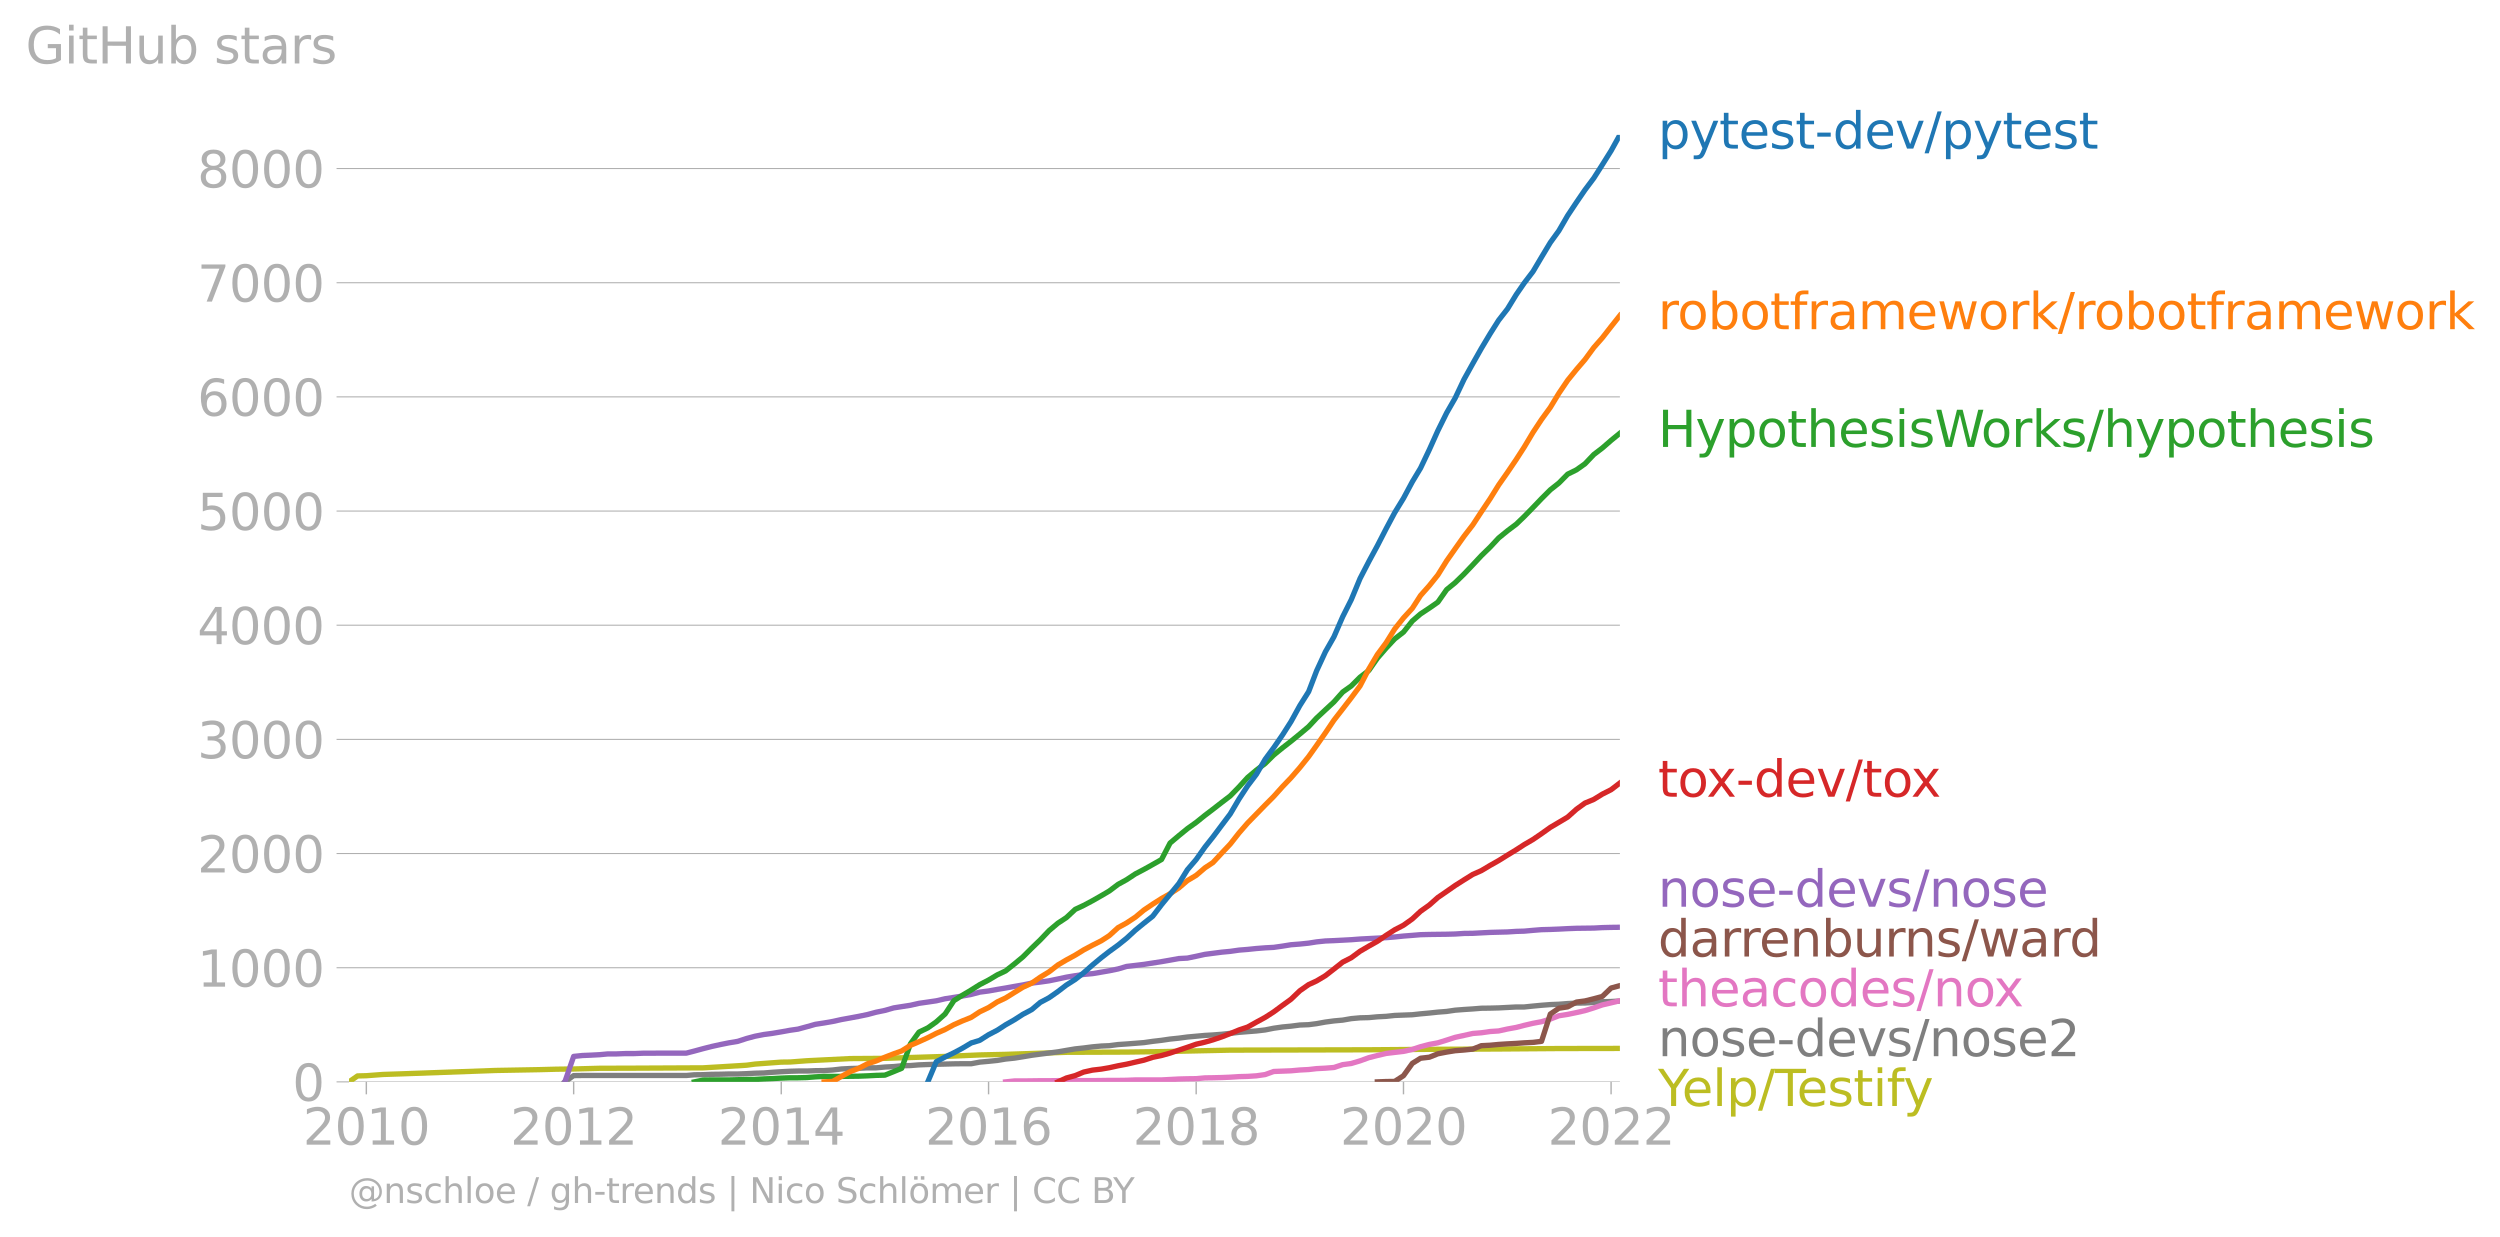<svg xmlns:xlink="http://www.w3.org/1999/xlink" width="936.674" height="463.381" viewBox="0 0 702.505 347.536" xmlns="http://www.w3.org/2000/svg"><defs><style>*{stroke-linejoin:round;stroke-linecap:butt}</style></defs><g id="figure_1"><path d="M0 347.536h702.505V0H0v347.536z" style="fill:none" id="patch_1"/><g id="axes_1"><path d="M98.073 304.009h357.12V37.897H98.073v266.112z" style="fill:none" id="patch_2"/><g id="matplotlib.axis_1"><g id="xtick_1"><g id="line2d_1"><defs><path id="m39160f10e1" d="M0 0v3.5" style="stroke:#b0b0b0;stroke-width:.4"/></defs><use xlink:href="#m39160f10e1" x="102.941" y="304.009" style="fill:#b0b0b0;stroke:#b0b0b0;stroke-width:.4"/></g><g style="fill:#b0b0b0" transform="matrix(.14 0 0 -.14 85.126 321.646)" id="text_1"><defs><path id="DejaVuSans-32" d="M1228 531h2203V0H469v531q359 372 979 998 621 627 780 809 303 340 423 576 121 236 121 464 0 372-261 606-261 235-680 235-297 0-627-103-329-103-704-313v638q381 153 712 231 332 78 607 78 725 0 1156-363 431-362 431-968 0-288-108-546-107-257-392-607-78-91-497-524-418-433-1181-1211z" transform="scale(.016)"/><path id="DejaVuSans-30" d="M2034 4250q-487 0-733-480-245-479-245-1442 0-959 245-1439 246-480 733-480 491 0 736 480 246 480 246 1439 0 963-246 1442-245 480-736 480zm0 500q785 0 1199-621 414-620 414-1801 0-1178-414-1799Q2819-91 2034-91q-784 0-1198 620-414 621-414 1799 0 1181 414 1801 414 621 1198 621z" transform="scale(.016)"/><path id="DejaVuSans-31" d="M794 531h1031v3560L703 3866v575l1116 225h631V531h1031V0H794v531z" transform="scale(.016)"/></defs><use xlink:href="#DejaVuSans-32"/><use xlink:href="#DejaVuSans-30" x="63.623"/><use xlink:href="#DejaVuSans-31" x="127.246"/><use xlink:href="#DejaVuSans-30" x="190.869"/></g></g><g id="xtick_2"><use xlink:href="#m39160f10e1" x="161.198" y="304.009" style="fill:#b0b0b0;stroke:#b0b0b0;stroke-width:.4" id="line2d_2"/><g style="fill:#b0b0b0" transform="matrix(.14 0 0 -.14 143.383 321.646)" id="text_2"><use xlink:href="#DejaVuSans-32"/><use xlink:href="#DejaVuSans-30" x="63.623"/><use xlink:href="#DejaVuSans-31" x="127.246"/><use xlink:href="#DejaVuSans-32" x="190.869"/></g></g><g id="xtick_3"><use xlink:href="#m39160f10e1" x="219.534" y="304.009" style="fill:#b0b0b0;stroke:#b0b0b0;stroke-width:.4" id="line2d_3"/><g style="fill:#b0b0b0" transform="matrix(.14 0 0 -.14 201.719 321.646)" id="text_3"><defs><path id="DejaVuSans-34" d="M2419 4116 825 1625h1594v2491zm-166 550h794V1625h666v-525h-666V0h-628v1100H313v609l1940 2957z" transform="scale(.016)"/></defs><use xlink:href="#DejaVuSans-32"/><use xlink:href="#DejaVuSans-30" x="63.623"/><use xlink:href="#DejaVuSans-31" x="127.246"/><use xlink:href="#DejaVuSans-34" x="190.869"/></g></g><g id="xtick_4"><use xlink:href="#m39160f10e1" x="277.79" y="304.009" style="fill:#b0b0b0;stroke:#b0b0b0;stroke-width:.4" id="line2d_4"/><g style="fill:#b0b0b0" transform="matrix(.14 0 0 -.14 259.975 321.646)" id="text_4"><defs><path id="DejaVuSans-36" d="M2113 2584q-425 0-674-291-248-290-248-796 0-503 248-796 249-292 674-292t673 292q248 293 248 796 0 506-248 796-248 291-673 291zm1253 1979v-575q-238 112-480 171-242 60-480 60-625 0-955-422-329-422-376-1275 184 272 462 417 279 145 613 145 703 0 1111-427 408-426 408-1160 0-719-425-1154Q2819-91 2113-91q-810 0-1238 620-428 621-428 1799 0 1106 525 1764t1409 658q238 0 480-47t505-140z" transform="scale(.016)"/></defs><use xlink:href="#DejaVuSans-32"/><use xlink:href="#DejaVuSans-30" x="63.623"/><use xlink:href="#DejaVuSans-31" x="127.246"/><use xlink:href="#DejaVuSans-36" x="190.869"/></g></g><g id="xtick_5"><use xlink:href="#m39160f10e1" x="336.127" y="304.009" style="fill:#b0b0b0;stroke:#b0b0b0;stroke-width:.4" id="line2d_5"/><g style="fill:#b0b0b0" transform="matrix(.14 0 0 -.14 318.312 321.646)" id="text_5"><defs><path id="DejaVuSans-38" d="M2034 2216q-450 0-708-241-257-241-257-662 0-422 257-663 258-241 708-241t709 242q260 243 260 662 0 421-258 662-257 241-711 241zm-631 268q-406 100-633 378-226 279-226 679 0 559 398 884 399 325 1092 325 697 0 1094-325t397-884q0-400-227-679-226-278-629-378 456-106 710-416 255-309 255-755 0-679-414-1042Q2806-91 2034-91q-771 0-1186 362-414 363-414 1042 0 446 256 755 257 310 713 416zm-231 997q0-362 226-565 227-203 636-203 407 0 636 203 230 203 230 565 0 363-230 566-229 203-636 203-409 0-636-203-226-203-226-566z" transform="scale(.016)"/></defs><use xlink:href="#DejaVuSans-32"/><use xlink:href="#DejaVuSans-30" x="63.623"/><use xlink:href="#DejaVuSans-31" x="127.246"/><use xlink:href="#DejaVuSans-38" x="190.869"/></g></g><g id="xtick_6"><use xlink:href="#m39160f10e1" x="394.383" y="304.009" style="fill:#b0b0b0;stroke:#b0b0b0;stroke-width:.4" id="line2d_6"/><g style="fill:#b0b0b0" transform="matrix(.14 0 0 -.14 376.568 321.646)" id="text_6"><use xlink:href="#DejaVuSans-32"/><use xlink:href="#DejaVuSans-30" x="63.623"/><use xlink:href="#DejaVuSans-32" x="127.246"/><use xlink:href="#DejaVuSans-30" x="190.869"/></g></g><g id="xtick_7"><use xlink:href="#m39160f10e1" x="452.719" y="304.009" style="fill:#b0b0b0;stroke:#b0b0b0;stroke-width:.4" id="line2d_7"/><g style="fill:#b0b0b0" transform="matrix(.14 0 0 -.14 434.904 321.646)" id="text_7"><use xlink:href="#DejaVuSans-32"/><use xlink:href="#DejaVuSans-30" x="63.623"/><use xlink:href="#DejaVuSans-32" x="127.246"/><use xlink:href="#DejaVuSans-32" x="190.869"/></g></g></g><g id="matplotlib.axis_2"><g id="ytick_1"><path d="M98.073 304.009h357.12" clip-path="url(#p852a5f5605)" style="fill:none;stroke:#b0b0b0;stroke-width:.3;stroke-linecap:square" id="line2d_8"/><g id="line2d_9"><defs><path id="m67a3a0ae52" d="M0 0h-3.5" style="stroke:#b0b0b0;stroke-width:.3"/></defs><use xlink:href="#m67a3a0ae52" x="98.073" y="304.009" style="fill:#b0b0b0;stroke:#b0b0b0;stroke-width:.3"/></g><use xlink:href="#DejaVuSans-30" style="fill:#b0b0b0" transform="matrix(.14 0 0 -.14 82.166 309.328)" id="text_8"/></g><g id="ytick_2"><path d="M98.073 271.928h357.12" clip-path="url(#p852a5f5605)" style="fill:none;stroke:#b0b0b0;stroke-width:.3;stroke-linecap:square" id="line2d_10"/><use xlink:href="#m67a3a0ae52" x="98.073" y="271.928" style="fill:#b0b0b0;stroke:#b0b0b0;stroke-width:.3" id="line2d_11"/><g style="fill:#b0b0b0" transform="matrix(.14 0 0 -.14 55.443 277.247)" id="text_9"><use xlink:href="#DejaVuSans-31"/><use xlink:href="#DejaVuSans-30" x="63.623"/><use xlink:href="#DejaVuSans-30" x="127.246"/><use xlink:href="#DejaVuSans-30" x="190.869"/></g></g><g id="ytick_3"><path d="M98.073 239.847h357.12" clip-path="url(#p852a5f5605)" style="fill:none;stroke:#b0b0b0;stroke-width:.3;stroke-linecap:square" id="line2d_12"/><use xlink:href="#m67a3a0ae52" x="98.073" y="239.847" style="fill:#b0b0b0;stroke:#b0b0b0;stroke-width:.3" id="line2d_13"/><g style="fill:#b0b0b0" transform="matrix(.14 0 0 -.14 55.443 245.166)" id="text_10"><use xlink:href="#DejaVuSans-32"/><use xlink:href="#DejaVuSans-30" x="63.623"/><use xlink:href="#DejaVuSans-30" x="127.246"/><use xlink:href="#DejaVuSans-30" x="190.869"/></g></g><g id="ytick_4"><path d="M98.073 207.766h357.12" clip-path="url(#p852a5f5605)" style="fill:none;stroke:#b0b0b0;stroke-width:.3;stroke-linecap:square" id="line2d_14"/><use xlink:href="#m67a3a0ae52" x="98.073" y="207.766" style="fill:#b0b0b0;stroke:#b0b0b0;stroke-width:.3" id="line2d_15"/><g style="fill:#b0b0b0" transform="matrix(.14 0 0 -.14 55.443 213.085)" id="text_11"><defs><path id="DejaVuSans-33" d="M2597 2516q453-97 707-404 255-306 255-756 0-690-475-1069Q2609-91 1734-91q-293 0-604 58T488 141v609q262-153 574-231 313-78 654-78 593 0 904 234t311 681q0 413-289 645-289 233-804 233h-544v519h569q465 0 712 186t247 536q0 359-255 551-254 193-729 193-260 0-557-57-297-56-653-174v562q360 100 674 150t592 50q719 0 1137-327 419-326 419-882 0-388-222-655t-631-370z" transform="scale(.016)"/></defs><use xlink:href="#DejaVuSans-33"/><use xlink:href="#DejaVuSans-30" x="63.623"/><use xlink:href="#DejaVuSans-30" x="127.246"/><use xlink:href="#DejaVuSans-30" x="190.869"/></g></g><g id="ytick_5"><path d="M98.073 175.685h357.12" clip-path="url(#p852a5f5605)" style="fill:none;stroke:#b0b0b0;stroke-width:.3;stroke-linecap:square" id="line2d_16"/><use xlink:href="#m67a3a0ae52" x="98.073" y="175.685" style="fill:#b0b0b0;stroke:#b0b0b0;stroke-width:.3" id="line2d_17"/><g style="fill:#b0b0b0" transform="matrix(.14 0 0 -.14 55.443 181.004)" id="text_12"><use xlink:href="#DejaVuSans-34"/><use xlink:href="#DejaVuSans-30" x="63.623"/><use xlink:href="#DejaVuSans-30" x="127.246"/><use xlink:href="#DejaVuSans-30" x="190.869"/></g></g><g id="ytick_6"><path d="M98.073 143.604h357.12" clip-path="url(#p852a5f5605)" style="fill:none;stroke:#b0b0b0;stroke-width:.3;stroke-linecap:square" id="line2d_18"/><use xlink:href="#m67a3a0ae52" x="98.073" y="143.604" style="fill:#b0b0b0;stroke:#b0b0b0;stroke-width:.3" id="line2d_19"/><g style="fill:#b0b0b0" transform="matrix(.14 0 0 -.14 55.443 148.923)" id="text_13"><defs><path id="DejaVuSans-35" d="M691 4666h2478v-532H1269V2991q137 47 274 70 138 23 276 23 781 0 1237-428 457-428 457-1159 0-753-469-1171Q2575-91 1722-91q-294 0-599 50Q819 9 494 109v635q281-153 581-228t634-75q541 0 856 284 316 284 316 772 0 487-316 771-315 285-856 285-253 0-505-56-251-56-513-175v2344z" transform="scale(.016)"/></defs><use xlink:href="#DejaVuSans-35"/><use xlink:href="#DejaVuSans-30" x="63.623"/><use xlink:href="#DejaVuSans-30" x="127.246"/><use xlink:href="#DejaVuSans-30" x="190.869"/></g></g><g id="ytick_7"><path d="M98.073 111.523h357.12" clip-path="url(#p852a5f5605)" style="fill:none;stroke:#b0b0b0;stroke-width:.3;stroke-linecap:square" id="line2d_20"/><use xlink:href="#m67a3a0ae52" x="98.073" y="111.523" style="fill:#b0b0b0;stroke:#b0b0b0;stroke-width:.3" id="line2d_21"/><g style="fill:#b0b0b0" transform="matrix(.14 0 0 -.14 55.443 116.842)" id="text_14"><use xlink:href="#DejaVuSans-36"/><use xlink:href="#DejaVuSans-30" x="63.623"/><use xlink:href="#DejaVuSans-30" x="127.246"/><use xlink:href="#DejaVuSans-30" x="190.869"/></g></g><g id="ytick_8"><path d="M98.073 79.442h357.12" clip-path="url(#p852a5f5605)" style="fill:none;stroke:#b0b0b0;stroke-width:.3;stroke-linecap:square" id="line2d_22"/><use xlink:href="#m67a3a0ae52" x="98.073" y="79.442" style="fill:#b0b0b0;stroke:#b0b0b0;stroke-width:.3" id="line2d_23"/><g style="fill:#b0b0b0" transform="matrix(.14 0 0 -.14 55.443 84.76)" id="text_15"><defs><path id="DejaVuSans-37" d="M525 4666h3000v-269L1831 0h-659l1594 4134H525v532z" transform="scale(.016)"/></defs><use xlink:href="#DejaVuSans-37"/><use xlink:href="#DejaVuSans-30" x="63.623"/><use xlink:href="#DejaVuSans-30" x="127.246"/><use xlink:href="#DejaVuSans-30" x="190.869"/></g></g><g id="ytick_9"><path d="M98.073 47.36h357.12" clip-path="url(#p852a5f5605)" style="fill:none;stroke:#b0b0b0;stroke-width:.3;stroke-linecap:square" id="line2d_24"/><use xlink:href="#m67a3a0ae52" x="98.073" y="47.361" style="fill:#b0b0b0;stroke:#b0b0b0;stroke-width:.3" id="line2d_25"/><g style="fill:#b0b0b0" transform="matrix(.14 0 0 -.14 55.443 52.68)" id="text_16"><use xlink:href="#DejaVuSans-38"/><use xlink:href="#DejaVuSans-30" x="63.623"/><use xlink:href="#DejaVuSans-30" x="127.246"/><use xlink:href="#DejaVuSans-30" x="190.869"/></g></g><g style="fill:#b0b0b0" transform="matrix(.14 0 0 -.14 7.2 17.838)" id="text_17"><defs><path id="DejaVuSans-47" d="M3809 666v1253H2778v519h1656V434q-365-259-806-392-440-133-940-133-1094 0-1712 639-617 640-617 1780 0 1144 617 1783 618 639 1712 639 456 0 867-113 411-112 758-331v-672q-350 297-744 447t-828 150q-857 0-1287-478-429-478-429-1425 0-944 429-1422 430-478 1287-478 334 0 596 58 263 58 472 180z" transform="scale(.016)"/><path id="DejaVuSans-69" d="M603 3500h575V0H603v3500zm0 1363h575v-729H603v729z" transform="scale(.016)"/><path id="DejaVuSans-74" d="M1172 4494v-994h1184v-447H1172V1153q0-428 117-550t477-122h590V0h-590q-666 0-919 248-253 249-253 905v1900H172v447h422v994h578z" transform="scale(.016)"/><path id="DejaVuSans-48" d="M628 4666h631V2753h2294v1913h631V0h-631v2222H1259V0H628v4666z" transform="scale(.016)"/><path id="DejaVuSans-75" d="M544 1381v2119h575V1403q0-497 193-746 194-248 582-248 465 0 735 297 271 297 271 810v1984h575V0h-575v538q-209-319-486-474-276-155-642-155-603 0-916 375-312 375-312 1097zm1447 2203z" transform="scale(.016)"/><path id="DejaVuSans-62" d="M3116 1747q0 634-261 995t-717 361q-457 0-718-361t-261-995q0-634 261-995t718-361q456 0 717 361t261 995zM1159 2969q182 312 458 463 277 152 661 152 638 0 1036-506 399-506 399-1331T3314 415Q2916-91 2278-91q-384 0-661 152-276 152-458 464V0H581v4863h578V2969z" transform="scale(.016)"/><path id="DejaVuSans-73" d="M2834 3397v-544q-243 125-506 187-262 63-544 63-428 0-642-131t-214-394q0-200 153-314t616-217l197-44q612-131 870-370t258-667q0-488-386-773Q2250-91 1575-91q-281 0-586 55T347 128v594q319-166 628-249 309-82 613-82 406 0 624 139 219 139 219 392 0 234-158 359-157 125-692 241l-200 47q-534 112-772 345-237 233-237 639 0 494 350 762 350 269 994 269 318 0 599-47 282-46 519-140z" transform="scale(.016)"/><path id="DejaVuSans-61" d="M2194 1759q-697 0-966-159t-269-544q0-306 202-486 202-179 548-179 479 0 768 339t289 901v128h-572zm1147 238V0h-575v531q-197-318-491-470T1556-91q-537 0-855 302-317 302-317 808 0 590 395 890 396 300 1180 300h807v57q0 397-261 614t-733 217q-300 0-585-72-284-72-546-216v532q315 122 612 182 297 61 578 61 760 0 1135-394 375-393 375-1193z" transform="scale(.016)"/><path id="DejaVuSans-72" d="M2631 2963q-97 56-211 82-114 27-251 27-488 0-749-317t-261-911V0H581v3500h578v-544q182 319 472 473 291 155 707 155 59 0 131-8 72-7 159-23l3-590z" transform="scale(.016)"/></defs><use xlink:href="#DejaVuSans-47"/><use xlink:href="#DejaVuSans-69" x="77.49"/><use xlink:href="#DejaVuSans-74" x="105.273"/><use xlink:href="#DejaVuSans-48" x="144.482"/><use xlink:href="#DejaVuSans-75" x="219.678"/><use xlink:href="#DejaVuSans-62" x="283.057"/><use xlink:href="#DejaVuSans-20" x="346.533"/><use xlink:href="#DejaVuSans-73" x="378.32"/><use xlink:href="#DejaVuSans-74" x="430.42"/><use xlink:href="#DejaVuSans-61" x="469.629"/><use xlink:href="#DejaVuSans-72" x="530.908"/><use xlink:href="#DejaVuSans-73" x="572.021"/></g></g><path d="m98.073 304.009 2.394-1.669 2.474-.064 4.709-.353 4.868-.16 26.734-.962 12.21-.225 4.868-.128 4.868-.064 7.262-.193 9.736-.032 19.392-.096 4.868-.289 7.342-.45 2.394-.32 7.342-.545 2.474-.032 4.708-.353 12.21-.61 9.736-.064 4.708-.16 12.21-.385 9.736-.417 7.262-.16 17.078-.578 16.919-.064 4.868-.065 4.948-.064 19.312-.417 38.944-.096 16.998-.128 19.472-.097 16.918-.128 17.158-.032h0" clip-path="url(#p852a5f5605)" style="fill:none;stroke:#bcbd22;stroke-width:1.5;stroke-linecap:square" id="line2d_26"/><path d="m158.724 304.009 2.474-1.765 2.473-.032H192.88l2.234-.192 2.474-.032 2.394-.097 2.474-.032 2.394-.064h2.474l2.474-.096 2.394-.128 2.474-.065 2.394-.192 2.474-.16 2.474-.129 2.234-.064h2.474l2.394-.096 2.474-.032 2.394-.16 2.474-.29 2.474-.128 2.394-.064 2.474-.128h2.394l2.474-.225 2.474-.128 2.234-.225 2.474-.064 2.394-.192 2.474-.097 2.394-.064 2.474-.064 2.474-.064 2.394-.032h2.474l2.394-.45 2.474-.224 2.474-.257 2.314-.385 2.474-.256 2.394-.385 2.474-.417 2.394-.321 2.474-.32 2.474-.322 2.394-.417 2.474-.417 2.394-.256 2.474-.321 2.474-.225 2.235-.096 2.474-.32 2.394-.161 2.474-.193 2.394-.192 2.474-.353 2.474-.289 2.394-.353 2.474-.256 2.394-.321 2.474-.225 2.473-.224 2.235-.129 2.474-.192 2.394-.257 2.474-.288 2.394-.193 2.474-.192 2.474-.29 2.394-.48 2.474-.353 2.394-.225 2.474-.32 2.474-.097 2.234-.289 2.474-.449 2.394-.32 2.474-.225 2.394-.417 2.474-.225 2.474-.064 2.394-.225 2.474-.128 2.394-.256 2.474-.097 2.474-.096 2.314-.257 2.474-.224 2.394-.257 2.474-.192 2.394-.353 2.474-.193 2.474-.16 2.394-.193 2.474-.032 2.394-.064 2.474-.128 2.474-.128h2.234l2.474-.257 2.394-.225 2.474-.192 2.394-.096 2.474-.193 2.474-.128 2.394-.032 2.474-.16 2.394-.193 2.474-.064 2.474-.129" clip-path="url(#p852a5f5605)" style="fill:none;stroke:#7f7f7f;stroke-width:1.5;stroke-linecap:square" id="line2d_27"/><path d="m282.578 304.009 2.474-.257h2.394l2.474-.032 2.394-.032h2.474l2.474-.032h9.736l2.474-.032 2.235-.032h2.474l2.394-.032 2.474-.097H326.39l2.394-.128 2.474-.128 2.394-.065 2.474-.032 2.473-.224 2.235-.032 2.474-.064 2.394-.097 2.474-.16 2.394-.064 2.474-.16 2.474-.354 2.394-.866 2.474-.096 2.394-.096 2.474-.225 2.474-.128 2.234-.257 2.474-.128 2.394-.193 2.474-.802 2.394-.32 2.474-.738 2.474-.898 2.394-.61 2.474-.577 2.394-.29 2.474-.288 2.474-.545 2.314-.77 2.474-.642 2.394-.449 2.474-.77 2.394-.77 2.474-.545 2.474-.546 2.394-.192 2.474-.353 2.394-.16 2.474-.546 2.474-.449 2.234-.577 2.474-.578 2.394-.449 2.474-.738 2.394-.93 2.474-.385 2.474-.513 2.394-.546 2.474-.77 2.394-.834 2.474-.577 2.474-.61" clip-path="url(#p852a5f5605)" style="fill:none;stroke:#e377c2;stroke-width:1.5;stroke-linecap:square" id="line2d_28"/><g style="fill:#1f77b4" transform="matrix(.14 0 0 -.14 465.907 41.76)" id="text_18"><defs><path id="DejaVuSans-70" d="M1159 525v-1856H581v4831h578v-531q182 312 458 463 277 152 661 152 638 0 1036-506 399-506 399-1331T3314 415Q2916-91 2278-91q-384 0-661 152-276 152-458 464zm1957 1222q0 634-261 995t-717 361q-457 0-718-361t-261-995q0-634 261-995t718-361q456 0 717 361t261 995z" transform="scale(.016)"/><path id="DejaVuSans-79" d="M2059-325q-243-625-475-815-231-191-618-191H506v481h338q237 0 368 113 132 112 291 531l103 262L191 3500h609L1894 763l1094 2737h609L2059-325z" transform="scale(.016)"/><path id="DejaVuSans-65" d="M3597 1894v-281H953q38-594 358-905t892-311q331 0 642 81t618 244V178Q3153 47 2828-22t-659-69q-838 0-1327 487-489 488-489 1320 0 859 464 1363 464 505 1252 505 706 0 1117-455 411-454 411-1235zm-575 169q-6 471-264 752-258 282-683 282-481 0-770-272t-333-766l2050 4z" transform="scale(.016)"/><path id="DejaVuSans-2d" d="M313 2009h1684v-512H313v512z" transform="scale(.016)"/><path id="DejaVuSans-64" d="M2906 2969v1894h575V0h-575v525q-181-312-458-464-276-152-664-152-634 0-1033 506-398 507-398 1332t398 1331q399 506 1033 506 388 0 664-152 277-151 458-463zM947 1747q0-634 261-995t717-361q456 0 718 361 263 361 263 995t-263 995q-262 361-718 361t-717-361q-261-361-261-995z" transform="scale(.016)"/><path id="DejaVuSans-76" d="M191 3500h609L1894 563l1094 2937h609L2284 0h-781L191 3500z" transform="scale(.016)"/><path id="DejaVuSans-2f" d="M1625 4666h531L531-594H0l1625 5260z" transform="scale(.016)"/></defs><use xlink:href="#DejaVuSans-70"/><use xlink:href="#DejaVuSans-79" x="63.477"/><use xlink:href="#DejaVuSans-74" x="122.656"/><use xlink:href="#DejaVuSans-65" x="161.865"/><use xlink:href="#DejaVuSans-73" x="223.389"/><use xlink:href="#DejaVuSans-74" x="275.488"/><use xlink:href="#DejaVuSans-2d" x="314.697"/><use xlink:href="#DejaVuSans-64" x="350.781"/><use xlink:href="#DejaVuSans-65" x="414.258"/><use xlink:href="#DejaVuSans-76" x="475.781"/><use xlink:href="#DejaVuSans-2f" x="534.961"/><use xlink:href="#DejaVuSans-70" x="568.652"/><use xlink:href="#DejaVuSans-79" x="632.129"/><use xlink:href="#DejaVuSans-74" x="691.309"/><use xlink:href="#DejaVuSans-65" x="730.518"/><use xlink:href="#DejaVuSans-73" x="792.041"/><use xlink:href="#DejaVuSans-74" x="844.141"/></g><g style="fill:#ff7f0e" transform="matrix(.14 0 0 -.14 465.907 92.512)" id="text_19"><defs><path id="DejaVuSans-6f" d="M1959 3097q-462 0-731-361t-269-989q0-628 267-989 268-361 733-361 460 0 728 362 269 363 269 988 0 622-269 986-268 364-728 364zm0 487q750 0 1178-488 429-487 429-1349 0-859-429-1349Q2709-91 1959-91q-753 0-1180 489-426 490-426 1349 0 862 426 1349 427 488 1180 488z" transform="scale(.016)"/><path id="DejaVuSans-66" d="M2375 4863v-479h-550q-309 0-430-125-120-125-120-450v-309h947v-447h-947V0H697v3053H147v447h550v244q0 584 272 851 272 268 862 268h544z" transform="scale(.016)"/><path id="DejaVuSans-6d" d="M3328 2828q216 388 516 572t706 184q547 0 844-383 297-382 297-1088V0h-578v2094q0 503-179 746-178 244-543 244-447 0-707-297-259-296-259-809V0h-578v2094q0 506-178 748t-550 242q-441 0-701-298-259-298-259-808V0H581v3500h578v-544q197 322 472 475t653 153q382 0 649-194 267-193 395-562z" transform="scale(.016)"/><path id="DejaVuSans-77" d="M269 3500h575l719-2731 715 2731h678l719-2731 716 2731h575L4050 0h-678l-753 2869L1863 0h-679L269 3500z" transform="scale(.016)"/><path id="DejaVuSans-6b" d="M581 4863h578V1991l1716 1509h734L1753 1863 3688 0h-750L1159 1709V0H581v4863z" transform="scale(.016)"/></defs><use xlink:href="#DejaVuSans-72"/><use xlink:href="#DejaVuSans-6f" x="38.863"/><use xlink:href="#DejaVuSans-62" x="100.045"/><use xlink:href="#DejaVuSans-6f" x="163.521"/><use xlink:href="#DejaVuSans-74" x="224.703"/><use xlink:href="#DejaVuSans-66" x="263.912"/><use xlink:href="#DejaVuSans-72" x="299.117"/><use xlink:href="#DejaVuSans-61" x="340.23"/><use xlink:href="#DejaVuSans-6d" x="401.51"/><use xlink:href="#DejaVuSans-65" x="498.922"/><use xlink:href="#DejaVuSans-77" x="560.445"/><use xlink:href="#DejaVuSans-6f" x="642.232"/><use xlink:href="#DejaVuSans-72" x="703.414"/><use xlink:href="#DejaVuSans-6b" x="744.527"/><use xlink:href="#DejaVuSans-2f" x="802.438"/><use xlink:href="#DejaVuSans-72" x="836.129"/><use xlink:href="#DejaVuSans-6f" x="874.992"/><use xlink:href="#DejaVuSans-62" x="936.174"/><use xlink:href="#DejaVuSans-6f" x="999.65"/><use xlink:href="#DejaVuSans-74" x="1060.832"/><use xlink:href="#DejaVuSans-66" x="1100.041"/><use xlink:href="#DejaVuSans-72" x="1135.246"/><use xlink:href="#DejaVuSans-61" x="1176.359"/><use xlink:href="#DejaVuSans-6d" x="1237.639"/><use xlink:href="#DejaVuSans-65" x="1335.051"/><use xlink:href="#DejaVuSans-77" x="1396.574"/><use xlink:href="#DejaVuSans-6f" x="1478.361"/><use xlink:href="#DejaVuSans-72" x="1539.543"/><use xlink:href="#DejaVuSans-6b" x="1580.656"/></g><g style="fill:#2ca02c" transform="matrix(.14 0 0 -.14 465.907 125.587)" id="text_20"><defs><path id="DejaVuSans-68" d="M3513 2113V0h-575v2094q0 497-194 743-194 247-581 247-466 0-735-297-269-296-269-809V0H581v4863h578V2956q207 316 486 472 280 156 646 156 603 0 912-373 310-373 310-1098z" transform="scale(.016)"/><path id="DejaVuSans-57" d="M213 4666h637l981-3944 978 3944h710l981-3944 978 3944h641L4947 0h-794l-984 4050L2175 0h-794L213 4666z" transform="scale(.016)"/></defs><use xlink:href="#DejaVuSans-48"/><use xlink:href="#DejaVuSans-79" x="75.195"/><use xlink:href="#DejaVuSans-70" x="134.375"/><use xlink:href="#DejaVuSans-6f" x="197.852"/><use xlink:href="#DejaVuSans-74" x="259.033"/><use xlink:href="#DejaVuSans-68" x="298.242"/><use xlink:href="#DejaVuSans-65" x="361.621"/><use xlink:href="#DejaVuSans-73" x="423.145"/><use xlink:href="#DejaVuSans-69" x="475.244"/><use xlink:href="#DejaVuSans-73" x="503.027"/><use xlink:href="#DejaVuSans-57" x="555.127"/><use xlink:href="#DejaVuSans-6f" x="648.129"/><use xlink:href="#DejaVuSans-72" x="709.311"/><use xlink:href="#DejaVuSans-6b" x="750.424"/><use xlink:href="#DejaVuSans-73" x="808.334"/><use xlink:href="#DejaVuSans-2f" x="860.434"/><use xlink:href="#DejaVuSans-68" x="894.125"/><use xlink:href="#DejaVuSans-79" x="957.504"/><use xlink:href="#DejaVuSans-70" x="1016.684"/><use xlink:href="#DejaVuSans-6f" x="1080.16"/><use xlink:href="#DejaVuSans-74" x="1141.342"/><use xlink:href="#DejaVuSans-68" x="1180.551"/><use xlink:href="#DejaVuSans-65" x="1243.93"/><use xlink:href="#DejaVuSans-73" x="1305.453"/><use xlink:href="#DejaVuSans-69" x="1357.553"/><use xlink:href="#DejaVuSans-73" x="1385.336"/></g><g style="fill:#d62728" transform="matrix(.14 0 0 -.14 465.907 223.884)" id="text_21"><defs><path id="DejaVuSans-78" d="M3513 3500 2247 1797 3578 0h-678L1881 1375 863 0H184l1360 1831L300 3500h678l928-1247 928 1247h679z" transform="scale(.016)"/></defs><use xlink:href="#DejaVuSans-74"/><use xlink:href="#DejaVuSans-6f" x="39.209"/><use xlink:href="#DejaVuSans-78" x="97.266"/><use xlink:href="#DejaVuSans-2d" x="156.445"/><use xlink:href="#DejaVuSans-64" x="192.529"/><use xlink:href="#DejaVuSans-65" x="256.006"/><use xlink:href="#DejaVuSans-76" x="317.529"/><use xlink:href="#DejaVuSans-2f" x="376.709"/><use xlink:href="#DejaVuSans-74" x="410.4"/><use xlink:href="#DejaVuSans-6f" x="449.609"/><use xlink:href="#DejaVuSans-78" x="507.666"/></g><g style="fill:#9467bd" transform="matrix(.14 0 0 -.14 465.907 254.79)" id="text_22"><defs><path id="DejaVuSans-6e" d="M3513 2113V0h-575v2094q0 497-194 743-194 247-581 247-466 0-735-297-269-296-269-809V0H581v3500h578v-544q207 316 486 472 280 156 646 156 603 0 912-373 310-373 310-1098z" transform="scale(.016)"/></defs><use xlink:href="#DejaVuSans-6e"/><use xlink:href="#DejaVuSans-6f" x="63.379"/><use xlink:href="#DejaVuSans-73" x="124.561"/><use xlink:href="#DejaVuSans-65" x="176.66"/><use xlink:href="#DejaVuSans-2d" x="238.184"/><use xlink:href="#DejaVuSans-64" x="274.268"/><use xlink:href="#DejaVuSans-65" x="337.744"/><use xlink:href="#DejaVuSans-76" x="399.268"/><use xlink:href="#DejaVuSans-73" x="458.447"/><use xlink:href="#DejaVuSans-2f" x="510.547"/><use xlink:href="#DejaVuSans-6e" x="544.238"/><use xlink:href="#DejaVuSans-6f" x="607.617"/><use xlink:href="#DejaVuSans-73" x="668.799"/><use xlink:href="#DejaVuSans-65" x="720.898"/></g><g style="fill:#8c564b" transform="matrix(.14 0 0 -.14 465.907 268.79)" id="text_23"><use xlink:href="#DejaVuSans-64"/><use xlink:href="#DejaVuSans-61" x="63.477"/><use xlink:href="#DejaVuSans-72" x="124.756"/><use xlink:href="#DejaVuSans-72" x="164.119"/><use xlink:href="#DejaVuSans-65" x="202.982"/><use xlink:href="#DejaVuSans-6e" x="264.506"/><use xlink:href="#DejaVuSans-62" x="327.885"/><use xlink:href="#DejaVuSans-75" x="391.361"/><use xlink:href="#DejaVuSans-72" x="454.74"/><use xlink:href="#DejaVuSans-6e" x="494.104"/><use xlink:href="#DejaVuSans-73" x="557.482"/><use xlink:href="#DejaVuSans-2f" x="609.582"/><use xlink:href="#DejaVuSans-77" x="643.273"/><use xlink:href="#DejaVuSans-61" x="725.061"/><use xlink:href="#DejaVuSans-72" x="786.34"/><use xlink:href="#DejaVuSans-64" x="825.703"/></g><g style="fill:#e377c2" transform="matrix(.14 0 0 -.14 465.907 282.79)" id="text_24"><defs><path id="DejaVuSans-63" d="M3122 3366v-538q-244 135-489 202t-495 67q-560 0-870-355-309-354-309-995t309-996q310-354 870-354 250 0 495 67t489 202V134Q2881 22 2623-34q-257-57-548-57-791 0-1257 497-465 497-465 1341 0 856 470 1346 471 491 1290 491 265 0 518-55 253-54 491-163z" transform="scale(.016)"/></defs><use xlink:href="#DejaVuSans-74"/><use xlink:href="#DejaVuSans-68" x="39.209"/><use xlink:href="#DejaVuSans-65" x="102.588"/><use xlink:href="#DejaVuSans-61" x="164.111"/><use xlink:href="#DejaVuSans-63" x="225.391"/><use xlink:href="#DejaVuSans-6f" x="280.371"/><use xlink:href="#DejaVuSans-64" x="341.553"/><use xlink:href="#DejaVuSans-65" x="405.029"/><use xlink:href="#DejaVuSans-73" x="466.553"/><use xlink:href="#DejaVuSans-2f" x="518.652"/><use xlink:href="#DejaVuSans-6e" x="552.344"/><use xlink:href="#DejaVuSans-6f" x="615.723"/><use xlink:href="#DejaVuSans-78" x="673.779"/></g><g style="fill:#7f7f7f" transform="matrix(.14 0 0 -.14 465.907 296.79)" id="text_25"><use xlink:href="#DejaVuSans-6e"/><use xlink:href="#DejaVuSans-6f" x="63.379"/><use xlink:href="#DejaVuSans-73" x="124.561"/><use xlink:href="#DejaVuSans-65" x="176.66"/><use xlink:href="#DejaVuSans-2d" x="238.184"/><use xlink:href="#DejaVuSans-64" x="274.268"/><use xlink:href="#DejaVuSans-65" x="337.744"/><use xlink:href="#DejaVuSans-76" x="399.268"/><use xlink:href="#DejaVuSans-73" x="458.447"/><use xlink:href="#DejaVuSans-2f" x="510.547"/><use xlink:href="#DejaVuSans-6e" x="544.238"/><use xlink:href="#DejaVuSans-6f" x="607.617"/><use xlink:href="#DejaVuSans-73" x="668.799"/><use xlink:href="#DejaVuSans-65" x="720.898"/><use xlink:href="#DejaVuSans-32" x="782.422"/></g><g style="fill:#bcbd22" transform="matrix(.14 0 0 -.14 465.907 310.79)" id="text_26"><defs><path id="DejaVuSans-59" d="M-13 4666h679l1293-1919 1285 1919h678L2272 2222V0h-634v2222L-13 4666z" transform="scale(.016)"/><path id="DejaVuSans-6c" d="M603 4863h575V0H603v4863z" transform="scale(.016)"/><path id="DejaVuSans-54" d="M-19 4666h3947v-532H2272V0h-634v4134H-19v532z" transform="scale(.016)"/></defs><use xlink:href="#DejaVuSans-59"/><use xlink:href="#DejaVuSans-65" x="47.834"/><use xlink:href="#DejaVuSans-6c" x="109.357"/><use xlink:href="#DejaVuSans-70" x="137.141"/><use xlink:href="#DejaVuSans-2f" x="200.617"/><use xlink:href="#DejaVuSans-54" x="234.309"/><use xlink:href="#DejaVuSans-65" x="278.393"/><use xlink:href="#DejaVuSans-73" x="339.916"/><use xlink:href="#DejaVuSans-74" x="392.016"/><use xlink:href="#DejaVuSans-69" x="431.225"/><use xlink:href="#DejaVuSans-66" x="459.008"/><use xlink:href="#DejaVuSans-79" x="492.463"/></g><g style="fill:#b0b0b0" transform="matrix(.097 0 0 -.097 98.073 338.045)" id="text_27"><defs><path id="DejaVuSans-40" d="M2381 1678q0-447 222-702 222-254 610-254 384 0 604 256 221 256 221 700 0 438-225 695-225 258-607 258-378 0-602-256-223-256-223-697zm1703-934q-187-241-429-355t-564-114q-538 0-874 389t-336 1014q0 625 337 1015 338 391 873 391 322 0 565-117 244-117 428-354v409h447V722q457 69 714 417 258 349 258 902 0 334-99 628-98 294-298 544-325 409-792 626t-1017 217q-384 0-738-102-353-101-653-301-490-319-767-836-276-517-276-1120 0-497 179-932 180-434 521-765 328-325 759-495 431-171 922-171 403 0 792 136t714 389l281-347q-390-303-851-464t-936-161q-578 0-1091 205-512 205-912 595Q841 78 631 592q-209 514-209 1105 0 569 212 1084 213 516 607 907 403 396 931 607t1119 211q662 0 1229-272 568-271 952-771 234-307 357-666 124-359 124-744 0-822-497-1297T4084 263v481z" transform="scale(.016)"/><path id="DejaVuSans-67" d="M2906 1791q0 625-258 968-257 344-723 344-462 0-720-344-258-343-258-968 0-622 258-966t720-344q466 0 723 344 258 344 258 966zm575-1357q0-893-397-1329-396-436-1215-436-303 0-572 45t-522 139v559q253-137 500-202 247-66 503-66 566 0 847 295t281 892v285q-178-310-456-463T1784 0Q1141 0 747 490 353 981 353 1791q0 812 394 1302 394 491 1037 491 388 0 666-153t456-462v531h575V434z" transform="scale(.016)"/><path id="DejaVuSans-7c" d="M1344 4891v-6400H813v6400h531z" transform="scale(.016)"/><path id="DejaVuSans-4e" d="M628 4666h850L3547 763v3903h612V0h-850L1241 3903V0H628v4666z" transform="scale(.016)"/><path id="DejaVuSans-53" d="M3425 4513v-616q-359 172-678 256-319 85-616 85-515 0-795-200t-280-569q0-310 186-468 186-157 705-254l381-78q706-135 1042-474t336-907q0-679-455-1029Q2797-91 1919-91q-331 0-705 75-373 75-773 222v650q384-215 753-325 369-109 725-109 540 0 834 212 294 213 294 607 0 343-211 537t-692 291l-385 75q-706 140-1022 440-315 300-315 835 0 619 436 975t1201 356q329 0 669-60 341-59 697-177z" transform="scale(.016)"/><path id="DejaVuSans-f6" d="M1959 3097q-462 0-731-361t-269-989q0-628 267-989 268-361 733-361 460 0 728 362 269 363 269 988 0 622-269 986-268 364-728 364zm0 487q750 0 1178-488 429-487 429-1349 0-859-429-1349Q2709-91 1959-91q-753 0-1180 489-426 490-426 1349 0 862 426 1349 427 488 1180 488zm295 1266h634v-631h-634v631zm-1222 0h634v-631h-634v631z" transform="scale(.016)"/><path id="DejaVuSans-43" d="M4122 4306v-665q-319 297-680 443-361 147-767 147-800 0-1225-489t-425-1414q0-922 425-1411t1225-489q406 0 767 147t680 444V359q-331-225-702-338-370-112-782-112-1060 0-1670 648-609 649-609 1771 0 1125 609 1773 610 649 1670 649 418 0 788-111 371-111 696-333z" transform="scale(.016)"/><path id="DejaVuSans-42" d="M1259 2228V519h1013q509 0 754 211 246 211 246 645 0 438-246 645-245 208-754 208H1259zm0 1919V2741h935q462 0 688 173 227 174 227 530 0 353-227 528-226 175-688 175h-935zm-631 519h1613q722 0 1112-300 391-300 391-853 0-429-200-682t-588-315q466-100 724-418 258-317 258-792 0-625-425-966Q3088 0 2303 0H628v4666z" transform="scale(.016)"/></defs><use xlink:href="#DejaVuSans-40"/><use xlink:href="#DejaVuSans-6e" x="100"/><use xlink:href="#DejaVuSans-73" x="163.379"/><use xlink:href="#DejaVuSans-63" x="215.479"/><use xlink:href="#DejaVuSans-68" x="270.459"/><use xlink:href="#DejaVuSans-6c" x="333.838"/><use xlink:href="#DejaVuSans-6f" x="361.621"/><use xlink:href="#DejaVuSans-65" x="422.803"/><use xlink:href="#DejaVuSans-20" x="484.326"/><use xlink:href="#DejaVuSans-2f" x="516.113"/><use xlink:href="#DejaVuSans-20" x="549.805"/><use xlink:href="#DejaVuSans-67" x="581.592"/><use xlink:href="#DejaVuSans-68" x="645.068"/><use xlink:href="#DejaVuSans-2d" x="708.447"/><use xlink:href="#DejaVuSans-74" x="744.531"/><use xlink:href="#DejaVuSans-72" x="783.74"/><use xlink:href="#DejaVuSans-65" x="822.604"/><use xlink:href="#DejaVuSans-6e" x="884.127"/><use xlink:href="#DejaVuSans-64" x="947.506"/><use xlink:href="#DejaVuSans-73" x="1010.982"/><use xlink:href="#DejaVuSans-20" x="1063.082"/><use xlink:href="#DejaVuSans-7c" x="1094.869"/><use xlink:href="#DejaVuSans-20" x="1128.561"/><use xlink:href="#DejaVuSans-4e" x="1160.348"/><use xlink:href="#DejaVuSans-69" x="1235.152"/><use xlink:href="#DejaVuSans-63" x="1262.936"/><use xlink:href="#DejaVuSans-6f" x="1317.916"/><use xlink:href="#DejaVuSans-20" x="1379.098"/><use xlink:href="#DejaVuSans-53" x="1410.885"/><use xlink:href="#DejaVuSans-63" x="1474.361"/><use xlink:href="#DejaVuSans-68" x="1529.342"/><use xlink:href="#DejaVuSans-6c" x="1592.721"/><use xlink:href="#DejaVuSans-f6" x="1620.504"/><use xlink:href="#DejaVuSans-6d" x="1681.686"/><use xlink:href="#DejaVuSans-65" x="1779.098"/><use xlink:href="#DejaVuSans-72" x="1840.621"/><use xlink:href="#DejaVuSans-20" x="1881.734"/><use xlink:href="#DejaVuSans-7c" x="1913.521"/><use xlink:href="#DejaVuSans-20" x="1947.213"/><use xlink:href="#DejaVuSans-43" x="1979"/><use xlink:href="#DejaVuSans-43" x="2048.824"/><use xlink:href="#DejaVuSans-20" x="2118.648"/><use xlink:href="#DejaVuSans-42" x="2150.436"/><use xlink:href="#DejaVuSans-59" x="2213.539"/></g><path d="m387.041 304.009 2.474-.097 2.394-.032 2.474-1.604 2.474-3.464 2.314-1.444 2.474-.289 2.394-.962 2.474-.481 2.394-.385 2.474-.193 2.474-.257 2.394-.962 2.474-.128 2.394-.225 2.474-.16 2.474-.129 2.234-.16 2.474-.128 2.394-.29 2.474-7.666 2.394-1.637 2.474-.385 2.474-1.347 2.394-.32 2.474-.61 2.394-.642 2.474-2.374 2.474-.674" clip-path="url(#p852a5f5605)" style="fill:none;stroke:#8c564b;stroke-width:1.5;stroke-linecap:square" id="line2d_29"/><path d="m158.724 304.009 2.474-7.154 2.473-.257 2.315-.096 2.474-.129 2.394-.224h2.474l2.394-.096h2.474l2.474-.097h2.394l2.474-.032H192.88l2.234-.577 2.474-.674 2.394-.61 2.474-.545 2.394-.481 2.474-.417 2.474-.802 2.394-.642 2.474-.48 2.394-.322 2.474-.417 2.474-.449 2.234-.32 2.474-.674 2.394-.674 2.474-.385 2.394-.417 2.474-.546 2.474-.449 2.394-.449 2.474-.513 2.394-.642 2.474-.513 2.474-.706 2.234-.353 2.474-.385 2.394-.545 2.474-.353 2.394-.353 2.474-.577 2.474-.385 2.394-.385 2.474-.45 2.394-.641 2.474-.32 2.474-.45 2.314-.385 2.474-.449 2.394-.417 2.474-.513 2.394-.29 2.474-.352 2.474-.513 2.394-.514 2.474-.417 2.394-.353 2.474-.224 2.474-.417 2.235-.385 2.474-.513 2.394-.706 2.474-.289 2.394-.289 2.474-.385 2.474-.385 2.394-.417 2.474-.449 2.394-.128 2.474-.513 2.473-.546 2.235-.289 2.474-.32 2.394-.225 2.474-.353 2.394-.192 2.474-.257 2.474-.192 2.394-.129 2.474-.353 2.394-.385 2.474-.192 2.474-.257 2.234-.353 2.474-.256 2.394-.097 2.474-.128 2.394-.128 2.474-.193 2.474-.128 2.394-.128 2.474-.129 2.394-.192 2.474-.257 2.474-.192 2.314-.193 2.474-.064 2.394-.032 2.474-.032 2.394-.064 2.474-.16 2.474-.033 2.394-.128 2.474-.128 2.394-.065 2.474-.064 2.474-.16 2.234-.064 2.474-.225 2.394-.192 2.474-.064 2.394-.097 2.474-.128 2.474-.096 2.394-.032 2.474-.032 2.394-.129 2.474-.064 2.474-.032" clip-path="url(#p852a5f5605)" style="fill:none;stroke:#9467bd;stroke-width:1.5;stroke-linecap:square" id="line2d_30"/><path d="m297.262 304.009 2.394-1.091 2.474-.674 2.394-.994 2.474-.546 2.474-.288 2.235-.385 2.474-.546 2.394-.449 2.474-.577 2.394-.546 2.474-.802 2.474-.513 2.394-.674 2.474-.834 2.394-.802 2.474-.866 2.473-.578 2.235-.641 2.474-.834 2.394-.93 2.474-1.027 2.394-.802 2.474-1.38 2.474-1.347 2.394-1.54 2.474-1.829 2.394-1.732 2.474-2.374 2.474-1.732 2.234-1.027 2.474-1.476 2.394-1.86 2.474-1.957 2.394-1.22 2.474-1.828 2.474-1.444 2.394-1.347 2.474-1.7 2.394-1.54 2.474-1.283 2.474-1.765 2.314-2.15 2.474-1.764 2.394-2.117 2.474-1.7 2.394-1.669 2.474-1.572 2.474-1.54 2.394-1.058 2.474-1.476 2.394-1.347 2.474-1.54 2.474-1.508 2.234-1.444 2.474-1.443 2.394-1.636 2.474-1.765 2.394-1.411 2.474-1.476 2.474-2.214 2.394-1.732 2.474-1.027 2.394-1.475 2.474-1.252 2.474-1.892" clip-path="url(#p852a5f5605)" style="fill:none;stroke:#d62728;stroke-width:1.5;stroke-linecap:square" id="line2d_31"/><path d="m195.114 304.009 2.474-.514 2.394-.032h4.868l2.474-.064 2.474-.064 2.394-.032 2.474-.128 2.394-.097 2.474-.128 2.474-.096h2.234l2.474-.064 2.394-.193 2.474-.128h4.868l2.474-.032 2.394-.032 2.474-.097 2.394-.128 2.474-.064 2.474-.995 2.234-.93 2.474-6.897 2.394-3.273 2.474-1.187 2.394-1.7 2.474-2.214 2.474-3.753 2.394-1.508 2.474-1.476 2.394-1.507 2.474-1.284 2.474-1.475 2.314-1.091 2.474-1.957 2.394-1.989 2.474-2.47 2.394-2.31 2.474-2.599 2.474-2.085 2.394-1.572 2.474-2.31 2.394-1.123 2.474-1.315 2.474-1.411 2.235-1.316 2.474-1.86 2.394-1.316 2.474-1.636 2.394-1.251 2.474-1.38 2.474-1.411 2.394-4.62 2.474-2.085 2.394-1.957 2.474-1.764 2.473-1.99 2.235-1.7 2.474-1.925 2.394-1.828 2.474-2.535 2.394-2.63 2.474-2.086 2.474-1.86 2.394-2.374 2.474-2.021 2.394-1.861 2.474-2.021 2.474-2.085 2.234-2.407 2.474-2.31 2.394-2.213 2.474-2.791 2.394-1.7 2.474-2.47 2.474-1.893 2.394-3.433 2.474-2.855 2.394-2.567 2.474-1.925 2.474-3.111 2.314-1.99 2.474-1.636 2.394-1.668 2.474-3.529 2.394-1.957 2.474-2.406 2.474-2.598 2.394-2.567 2.474-2.406 2.394-2.566 2.474-2.021 2.474-1.861 2.234-2.15 2.474-2.534 2.394-2.502 2.474-2.47 2.394-1.893 2.474-2.503 2.474-1.219 2.394-1.7 2.474-2.598 2.394-1.83 2.474-2.149 2.474-2.02" clip-path="url(#p852a5f5605)" style="fill:none;stroke:#2ca02c;stroke-width:1.5;stroke-linecap:square" id="line2d_32"/><path d="m231.584 304.009 2.394-.129 2.474-1.411 2.474-1.348 2.394-.93 2.474-1.283 2.394-.77 2.474-1.059 2.474-.962 2.234-.802 2.474-1.572 2.394-1.027 2.474-1.123 2.394-1.219 2.474-1.09 2.474-1.348 2.394-1.059 2.474-.994 2.394-1.572 2.474-1.187 2.474-1.604 2.314-1.09 2.474-1.54 2.394-1.476 2.474-1.155 2.394-1.669 2.474-1.507 2.474-1.925 2.394-1.412 2.474-1.347 2.394-1.476 2.474-1.315 2.474-1.251 2.235-1.444 2.474-2.246 2.394-1.315 2.474-1.636 2.394-1.99 2.474-1.667 2.474-1.572 2.394-1.348 2.474-1.636 2.394-2.053 2.474-1.476 2.473-2.117 2.235-1.476 2.474-2.663 2.394-2.534 2.474-3.144 2.394-2.759 2.474-2.534 2.474-2.535 2.394-2.406 2.474-2.759 2.394-2.502 2.474-2.855 2.474-3.08 2.234-3.144 2.474-3.529 2.394-3.561 2.474-3.176 2.394-3.112 2.474-3.336 2.474-4.78 2.394-4.043 2.474-3.336 2.394-3.85 2.474-3.112 2.474-2.694 2.314-3.593 2.474-2.791 2.394-2.984 2.474-3.978 2.394-3.4 2.474-3.497 2.474-3.209 2.394-3.657 2.474-3.69 2.394-3.849 2.474-3.529 2.474-3.657 2.234-3.465 2.474-4.138 2.394-3.625 2.474-3.4 2.394-3.947 2.474-3.657 2.474-3.048 2.394-2.79 2.474-3.37 2.394-2.726 2.474-3.176 2.474-3.112" clip-path="url(#p852a5f5605)" style="fill:none;stroke:#ff7f0e;stroke-width:1.5;stroke-linecap:square" id="line2d_33"/><path d="m260.712 304.009 2.394-5.679 2.474-1.315 2.474-1.187 2.394-1.283 2.474-1.476 2.394-.738 2.474-1.572 2.474-1.283 2.314-1.508 2.474-1.411 2.394-1.54 2.474-1.316 2.394-2.02 2.474-1.316 2.474-1.732 2.394-1.829 2.474-1.572 2.394-1.893 2.474-2.181 2.474-2.053 2.235-1.733 2.474-1.796 2.394-1.925 2.474-2.278 2.394-1.957 2.474-1.957 2.474-3.24 2.394-2.92 2.474-3.015 2.394-3.882 2.474-2.887 2.473-3.497 2.235-2.823 2.474-3.304 2.394-3.176 2.474-4.203 2.394-3.657 2.474-3.273 2.474-4.234 2.394-3.24 2.474-3.594 2.394-3.753 2.474-4.491 2.474-3.914 2.234-5.839 2.474-5.357 2.394-4.203 2.474-5.678 2.394-4.748 2.474-5.968 2.474-4.78 2.394-4.427 2.474-4.812 2.394-4.491 2.474-4.042 2.474-4.62 2.314-3.85 2.474-5.197 2.394-5.325 2.474-5.005 2.394-4.17 2.474-5.23 2.474-4.46 2.394-4.234 2.474-4.138 2.394-3.786 2.474-3.176 2.474-4.042 2.234-3.24 2.474-3.24 2.394-4.043 2.474-4.106 2.394-3.304 2.474-4.267 2.474-3.721 2.394-3.497 2.474-3.305 2.394-3.753 2.474-3.946 2.474-4.46" clip-path="url(#p852a5f5605)" style="fill:none;stroke:#1f77b4;stroke-width:1.5;stroke-linecap:square" id="line2d_34"/></g></g><defs><clipPath id="p852a5f5605"><path d="M98.073 37.897h357.12v266.112H98.073z"/></clipPath></defs></svg>